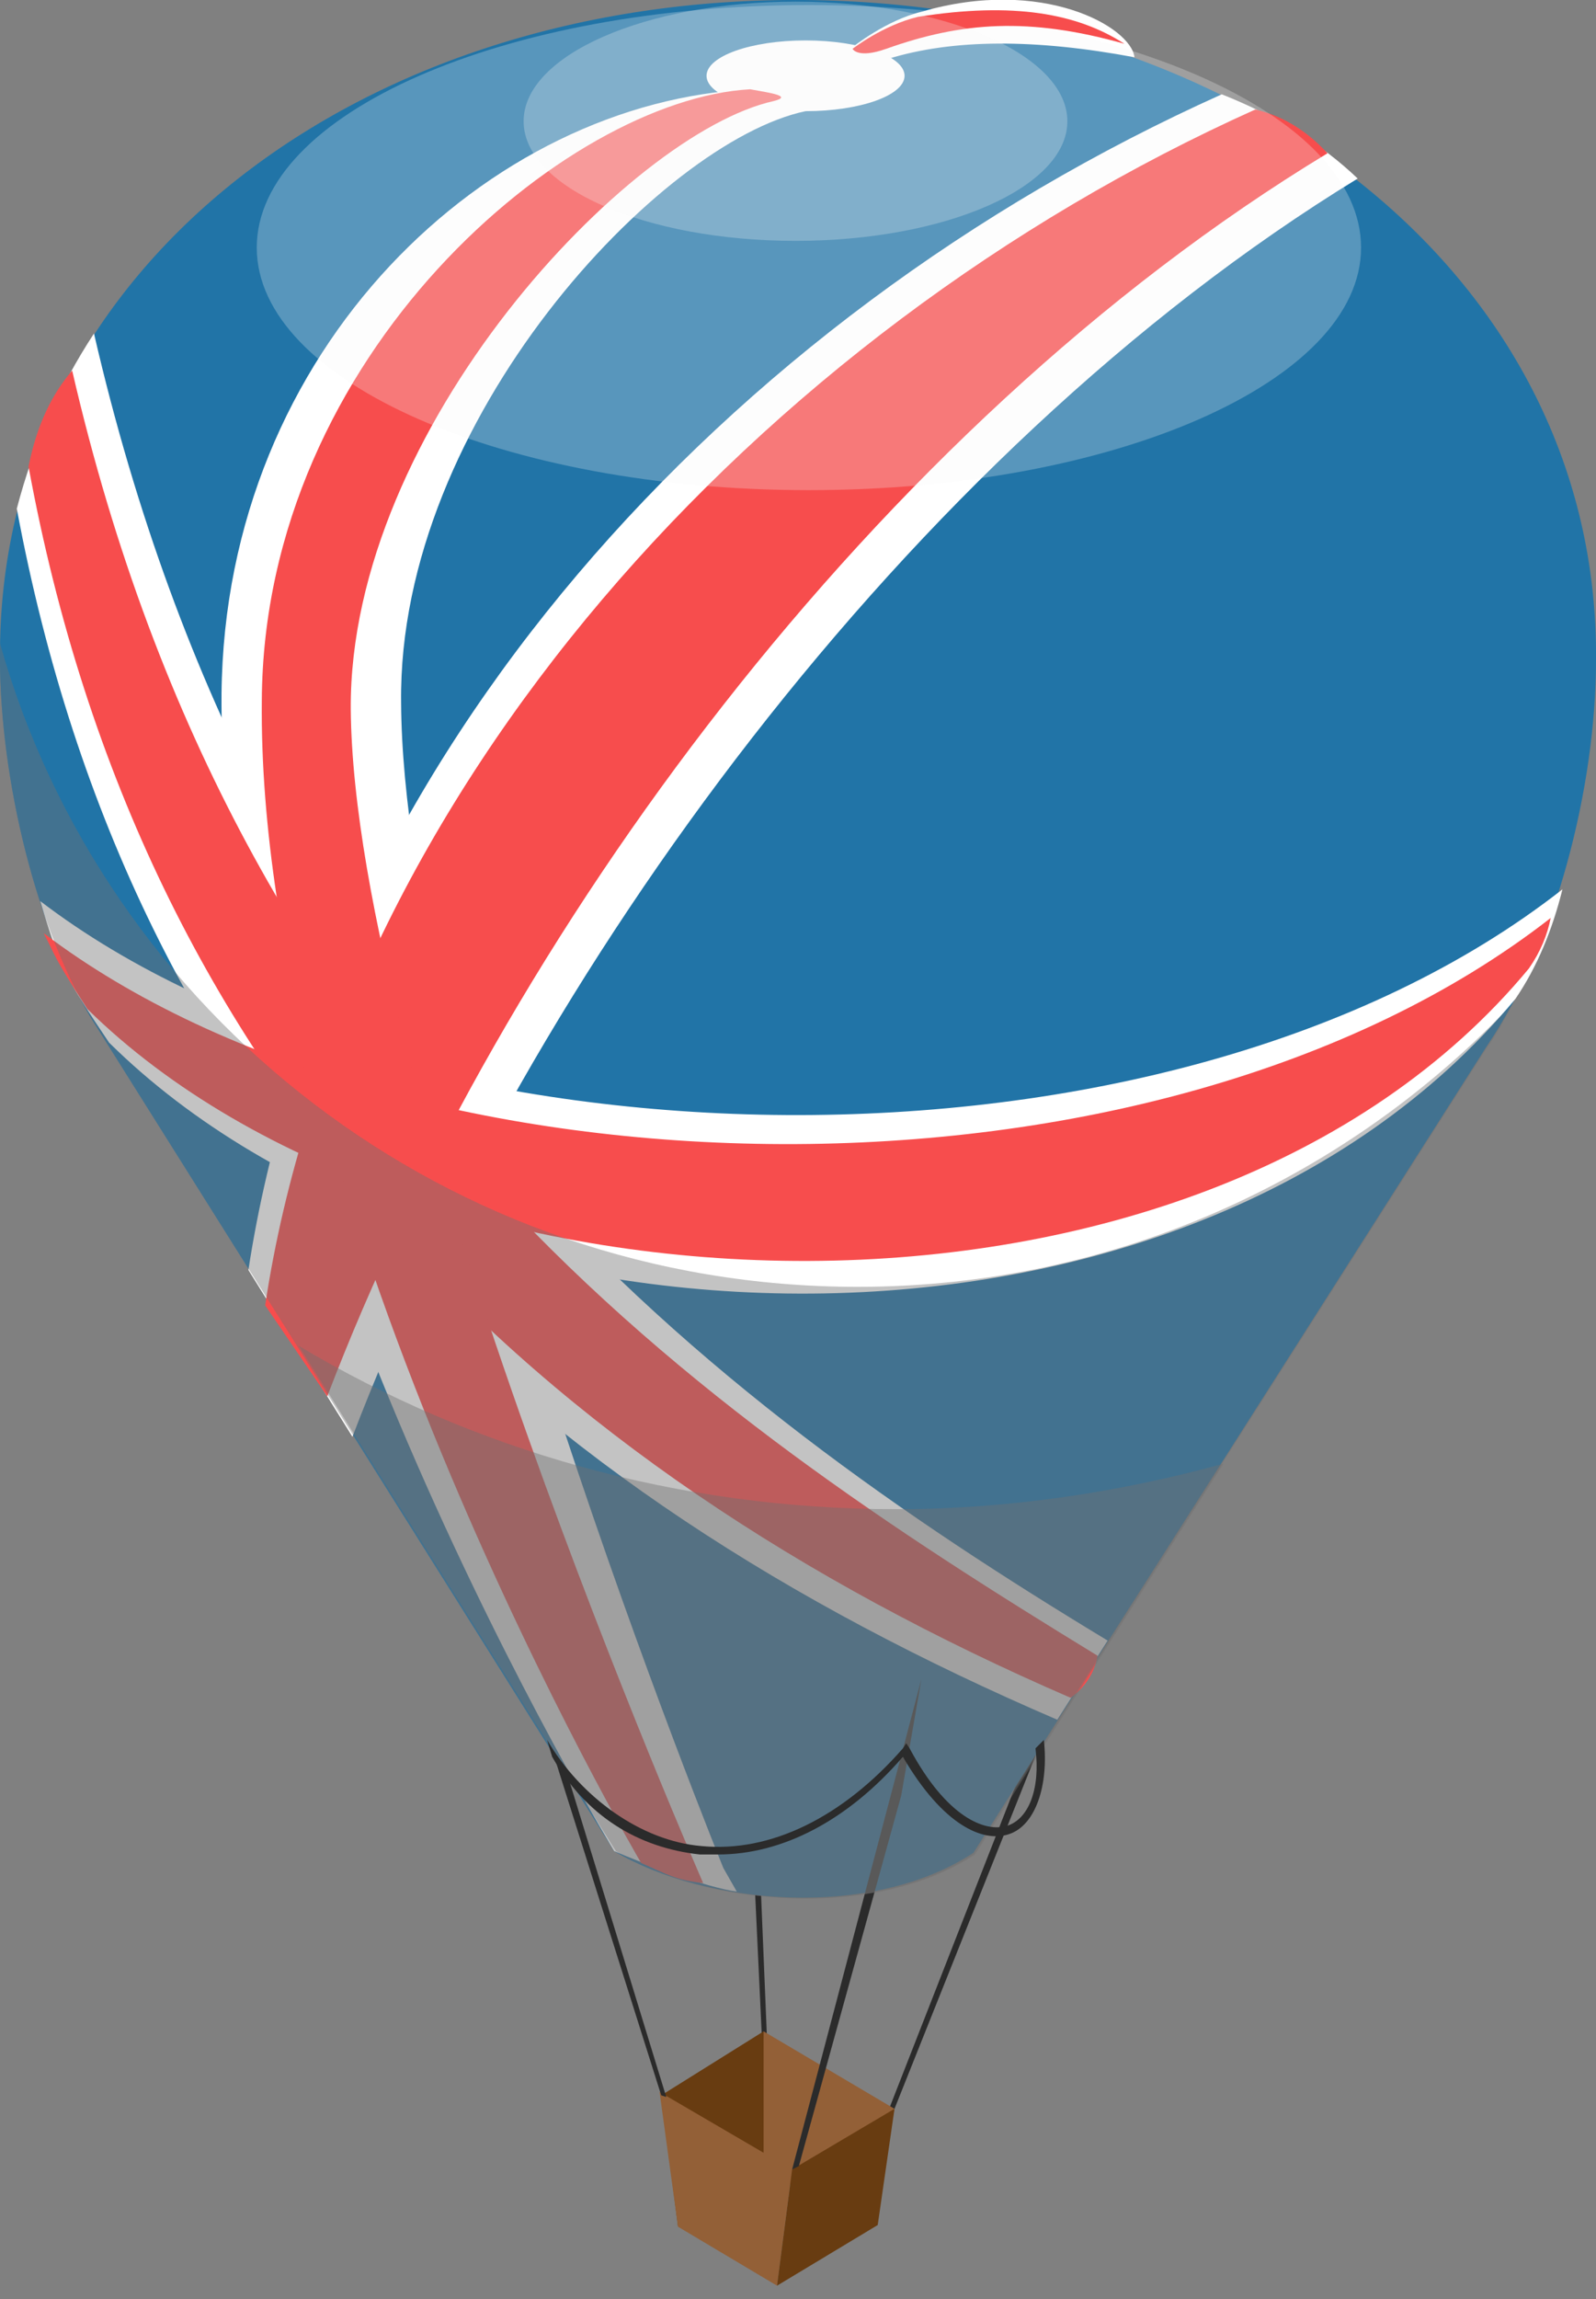 <svg viewBox="0 0 100 144" fill="none" xmlns="http://www.w3.org/2000/svg">
<rect x="0" y="0" width="100" height="144" fill="#808080" stroke="none"/>
<path d="M46.898 99.488L48.055 127.657H47.739L46.688 105.291L46.898 99.488Z" fill="#2B2B2B"/>
<path d="M66.982 103.286L55.626 132.299L56.046 132.088L66.246 106.557L66.982 103.286Z" fill="#2B2B2B"/>
<path d="M50.368 1.50726e-05C22.713 -0.211 0.21 16.564 0 40.618C-0.105 48.003 1.998 57.498 5.678 63.723L38.486 115.946C44.164 119.322 54.574 120.272 60.989 116.052L93.165 65.516C97.476 59.186 100 49.269 100 41.357C100.21 17.408 78.023 0.211 50.368 1.50726e-05Z" fill="#2174A7"/>
<path d="M50.473 6.963C53.9 6.963 56.677 5.971 56.677 4.748C56.677 3.524 53.9 2.532 50.473 2.532C47.047 2.532 44.269 3.524 44.269 4.748C44.269 5.971 47.047 6.963 50.473 6.963Z" fill="white"/>
<path d="M53.417 2.954C53.417 2.954 55.52 1.266 57.729 0.739C65.3 -1.477 70.873 1.688 71.083 3.587C64.879 2.427 59.727 2.427 55.626 3.693C53.838 4.326 53.417 2.954 53.417 2.954Z" fill="white"/>
<path d="M38.486 115.946C40.168 116.685 44.374 118.267 46.162 118.478L45.321 117.001C45.321 117.001 25.237 67.626 25.132 43.994C24.921 26.27 41.43 8.862 50.473 6.963C51.735 6.647 46.057 6.014 47.108 5.592C30.705 6.33 14.091 21.733 13.88 43.467C13.67 75.328 38.486 115.946 38.486 115.946Z" fill="white"/>
<path d="M42.482 139.473L48.265 137.152L47.844 127.235L41.43 131.244L42.482 139.473Z" fill="#683C11"/>
<path d="M54.785 139.157L47.844 136.097V127.235L56.046 132.088L54.785 139.157Z" fill="#936037"/>
<path d="M48.686 143.166L42.482 139.473L41.325 131.033L49.632 135.886L48.686 143.166Z" fill="#936037"/>
<path d="M48.685 143.166L54.995 139.367L56.046 132.088L49.632 135.886L48.685 143.166Z" fill="#683C11"/>
<path d="M34.596 109.616L41.43 131.244L41.746 131.349L35.437 110.776L34.596 109.616Z" fill="#2B2B2B"/>
<path d="M57.729 105.185L49.632 135.886L50.053 135.675L56.467 112.465L57.729 105.185Z" fill="#2B2B2B"/>
<path d="M2.524 56.443C3.786 60.663 4.206 61.402 6.835 65.305C27.655 85.878 74.133 87.566 94.953 62.562C96.32 60.558 97.266 58.237 97.897 55.705C72.976 75.223 25.027 73.64 2.524 56.443Z" fill="white"/>
<path d="M22.082 89.993L15.563 79.548C20.505 47.476 45.321 19.94 76.551 5.908C80.021 7.28 82.86 9.073 85.069 11.183C56.782 28.485 33.123 61.086 22.082 89.993Z" fill="white"/>
<path d="M5.889 20.889C16.404 66.466 44.269 87.566 69.401 102.759L66.246 107.717C32.597 93.263 8.307 70.792 1.052 31.862C2.103 27.852 3.68 24.265 5.889 20.889Z" fill="white"/>
<path d="M20.505 87.461L16.614 81.764C21.451 49.691 47.424 20.889 78.654 6.858C80.442 7.28 81.914 8.229 83.176 9.601C54.785 26.797 31.546 58.553 20.505 87.461Z" fill="#F74D4D"/>
<path d="M4.522 23.21C15.037 68.787 43.743 88.41 68.77 103.708C68.559 104.869 67.928 105.713 67.087 106.346C33.438 91.786 8.938 68.154 1.788 29.224C2.313 26.587 3.26 24.688 4.522 23.21Z" fill="#F74D4D"/>
<path d="M40.168 116.685C41.851 117.423 42.272 117.74 44.059 117.951C44.059 117.951 22.187 68.048 21.977 44.416C21.872 26.797 39.432 8.335 48.475 6.33C49.737 6.014 48.16 5.803 47.003 5.592C35.542 6.225 16.509 22.155 16.404 43.889C16.088 75.75 40.168 116.685 40.168 116.685Z" fill="#F74D4D"/>
<path d="M2.734 58.448C3.575 60.03 3.155 59.608 5.468 63.195C26.288 83.663 75.079 85.667 95.794 60.663C96.53 59.608 96.951 58.553 97.161 57.498C72.24 76.911 25.237 75.539 2.734 58.448Z" fill="#F74D4D"/>
<g style="mix-blend-mode:multiply" opacity="0.42">
<path d="M53.733 80.603C28.076 80.603 6.52 63.512 0 40.301C0 40.407 0 40.513 0 40.618C-0.105 48.003 1.998 57.498 5.678 63.723L38.486 115.946C44.269 119.428 54.785 120.272 60.989 116.157L93.165 65.622C93.796 64.778 94.322 63.723 94.848 62.773C84.648 73.64 70.032 80.603 53.733 80.603Z" fill="#706F6F"/>
</g>
<path opacity="0.26" d="M50.684 30.701C69.79 30.701 85.279 23.899 85.279 15.509C85.279 7.118 69.79 0.317 50.684 0.317C31.577 0.317 16.088 7.118 16.088 15.509C16.088 23.899 31.577 30.701 50.684 30.701Z" fill="#F6F6F6"/>
<path d="M53.417 3.06C53.417 3.06 55.31 1.583 57.518 1.055C63.512 0.105 67.508 0.844 70.452 2.743C64.459 1.055 60.252 1.372 55.52 3.06C53.733 3.693 53.417 3.06 53.417 3.06Z" fill="#F74D4D"/>
<path opacity="0.26" d="M49.842 15.087C59.25 15.087 66.877 11.733 66.877 7.596C66.877 3.459 59.25 0.105 49.842 0.105C40.434 0.105 32.808 3.459 32.808 7.596C32.808 11.733 40.434 15.087 49.842 15.087Z" fill="#F6F6F6"/>
<g style="mix-blend-mode:multiply" opacity="0.42">
<path d="M56.152 94.529C42.482 94.529 29.653 90.837 18.717 84.296L38.591 115.946C44.374 119.428 54.89 120.272 61.094 116.157L76.656 91.681C70.137 93.474 63.197 94.529 56.152 94.529Z" fill="#706F6F"/>
</g>
<path d="M45.005 116.157C44.585 116.157 44.269 116.157 43.849 116.157C39.958 115.735 36.698 113.731 34.595 110.038L34.28 108.983C36.383 112.57 40.168 115.313 43.954 115.63C48.265 116.052 52.787 113.836 56.572 109.511L56.782 109.194L56.993 109.511C59.306 113.836 61.725 114.786 63.092 114.364C64.459 113.942 65.195 112.043 64.879 109.511L65.405 108.983C65.72 111.832 64.879 114.364 63.197 114.891C61.619 115.419 59.096 114.364 56.572 110.038C53.102 114.047 49.001 116.157 45.005 116.157Z" fill="#2B2B2B"/>
</svg>
